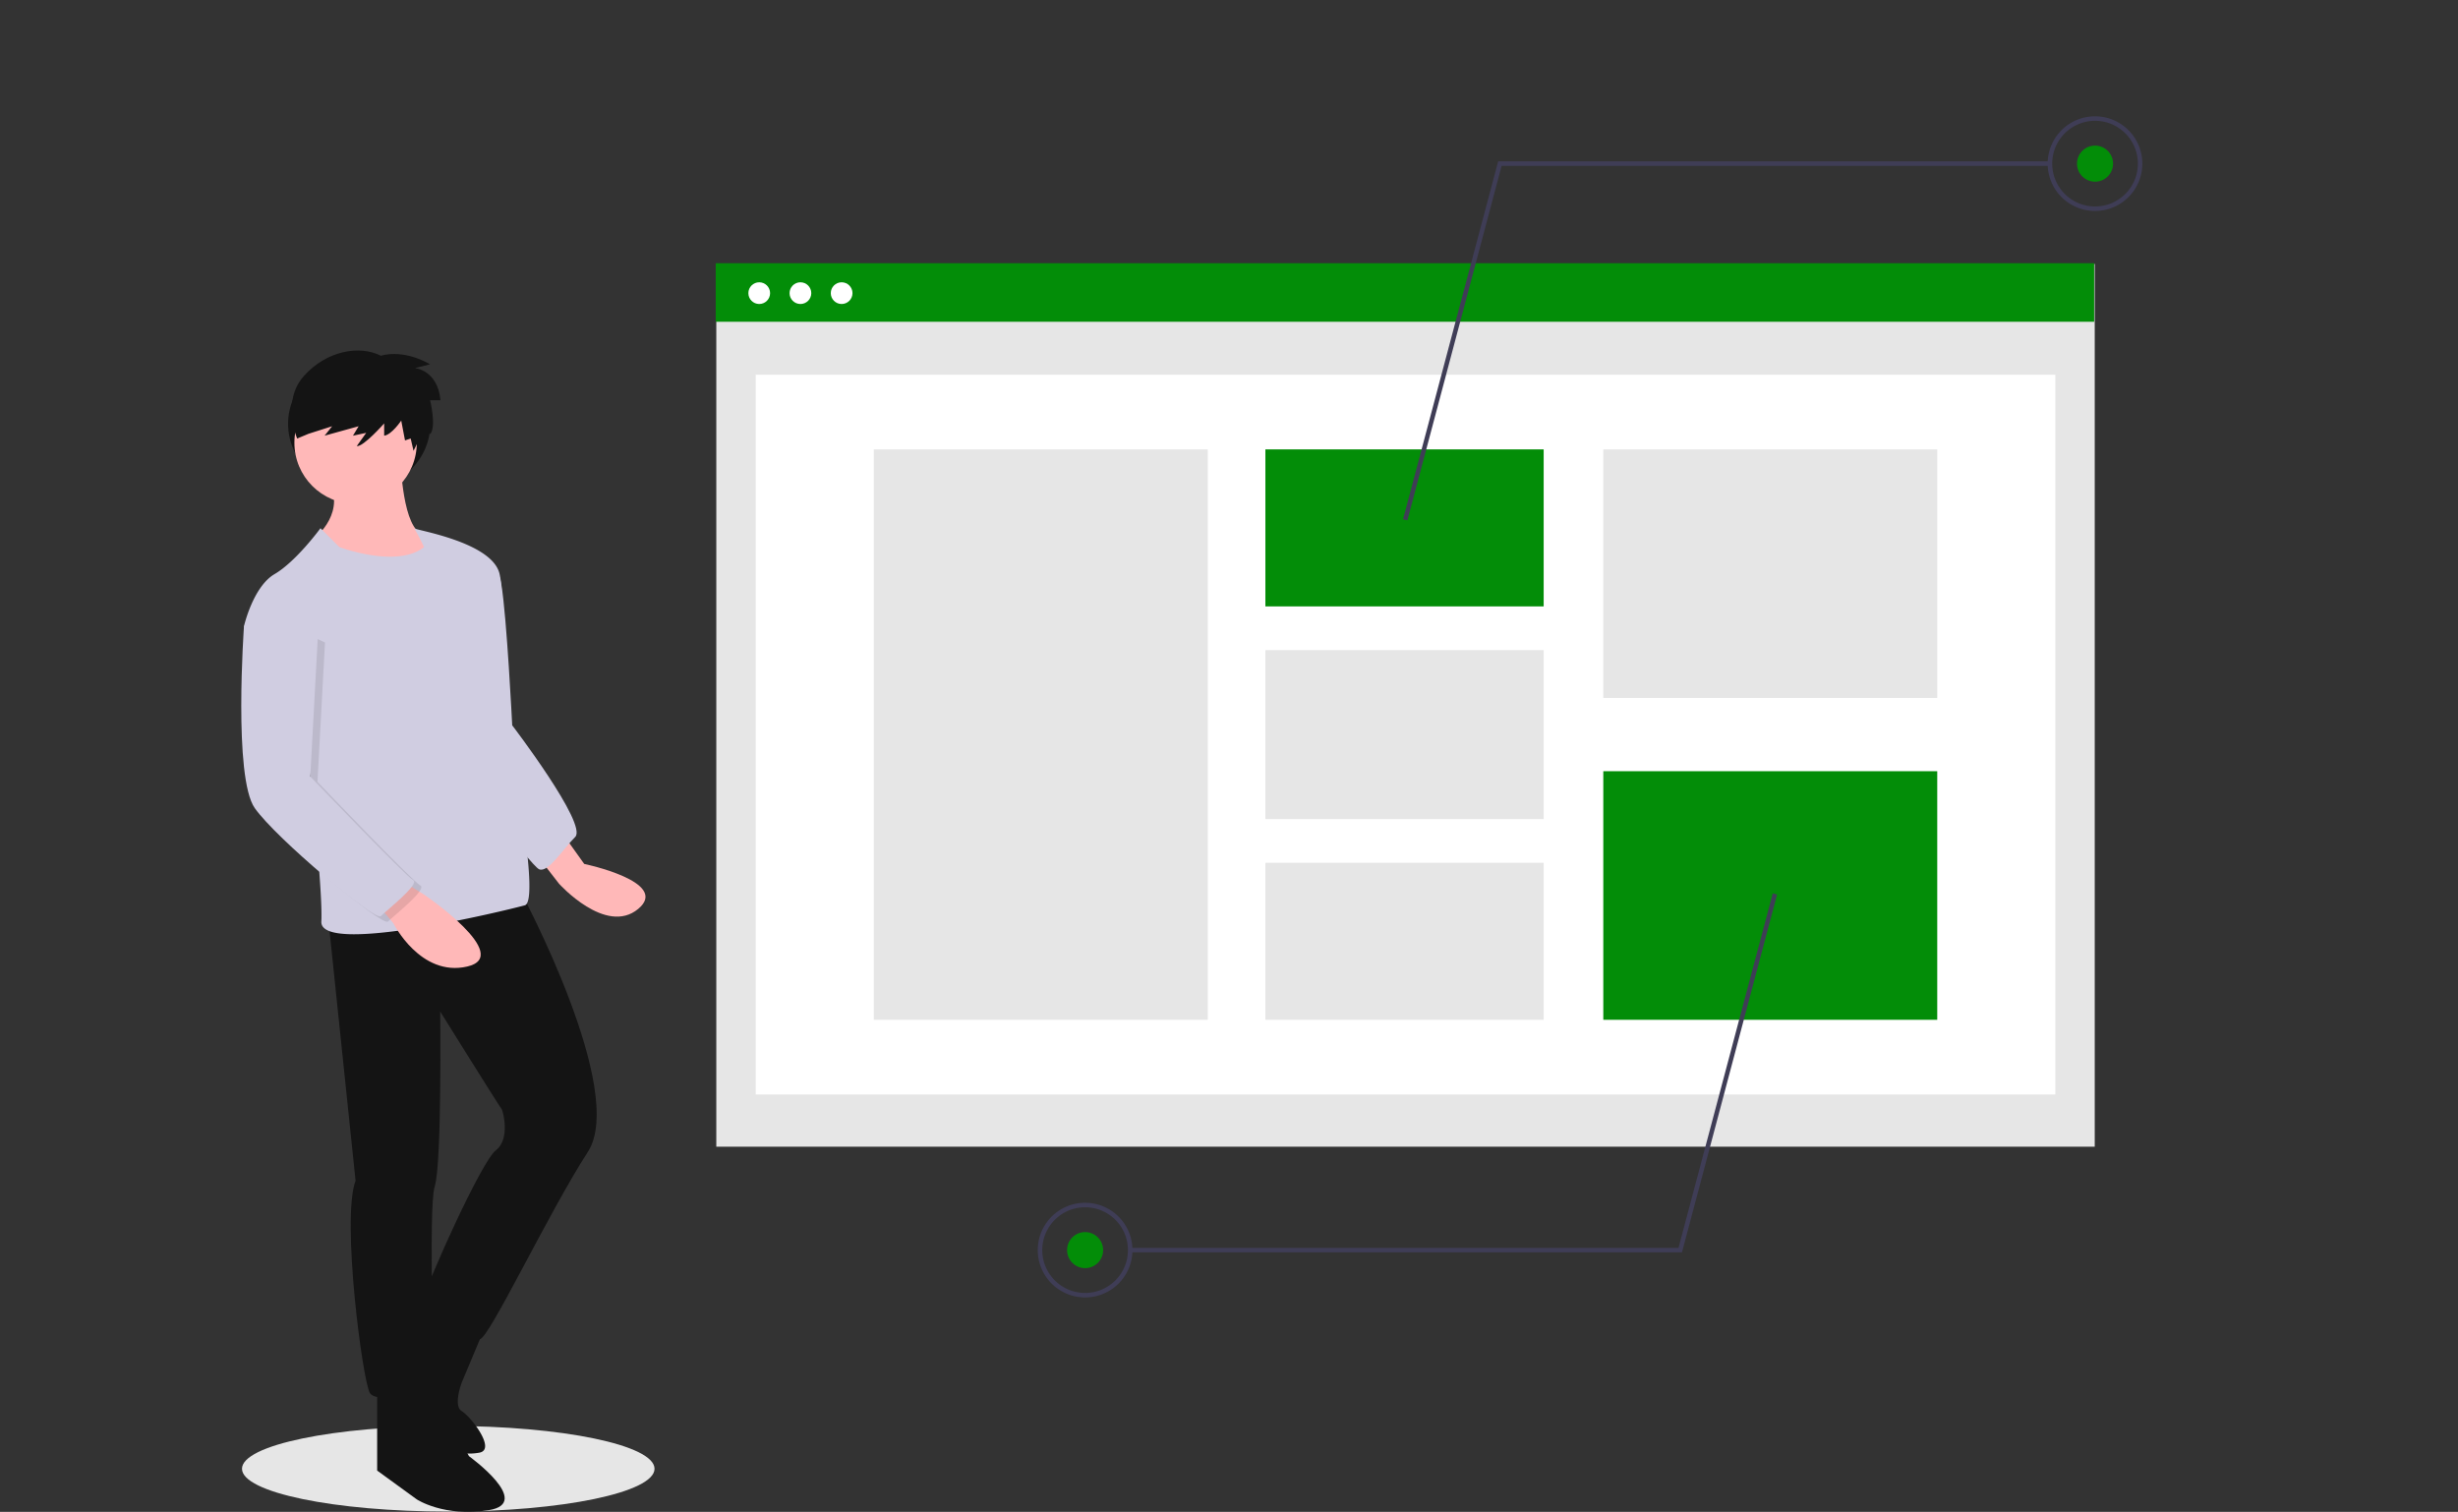 <svg xmlns="http://www.w3.org/2000/svg" width="317" height="195" viewBox="0 0 317 195">
  <rect x="0" y="0" width="317" height="195" fill="#333333" stroke="none"/>
  <g id="Group_215" data-name="Group 215" transform="translate(-1350 -1458)">
    <g id="social_design_notes_8dmv" data-name="social design_notes_8dmv" transform="translate(1381.116 1473)">
      <ellipse id="Ellipse_112" data-name="Ellipse 112" cx="26.602" cy="5.524" rx="26.602" ry="5.524" transform="translate(0.092 168.916)" fill="#e6e6e6"/>
      <ellipse id="Ellipse_113" data-name="Ellipse 113" cx="9.171" cy="8.591" rx="9.171" ry="8.591" transform="translate(6.037 31.072)" fill="#141414"/>
      <path id="Path_1220" data-name="Path 1220" d="M296.826,461.514l2.322,3.25s11.144,2.322,6.965,5.8-10.216-3.25-10.216-3.25l-3.251-4.179Z" transform="translate(-254.918 -368.335)" fill="#ffb8b8"/>
      <path id="Path_1221" data-name="Path 1221" d="M257.36,327.81s3.018,0,3.715,4.179,1.393,18.11,1.393,18.11,9.751,12.77,8.126,14.395-3.482,4.643-4.643,4.179-11.144-14.163-11.144-14.163Z" transform="translate(-227.525 -271.547)" fill="#d0cde1"/>
      <path id="Path_1222" data-name="Path 1222" d="M200.592,284.923s.232,9.055,3.018,9.519,1.857,3.483,1.857,3.483-9.055,5.34-15.091,0l-1.161-2.786s4.179-3.018,2.322-7.2Z" transform="translate(-180.044 -240.501)" fill="#ffb8b8"/>
      <path id="Path_1223" data-name="Path 1223" d="M221.627,486.741s13.7,25.539,8.59,33.433-12.77,24.147-13.931,24.147-7.662-3.25-7.2-5.34,7.43-17.645,9.287-19.039.929-5.108.7-5.34-7.894-12.538-7.894-12.538.232,19.5-.7,22.521.232,24.611-.929,25.539-6.5,2.554-7.43,1.161-3.715-22.521-1.857-27.4l-3.483-33.434Z" transform="translate(-185.523 -386.596)" fill="#141414"/>
      <path id="Path_1224" data-name="Path 1224" d="M225.525,711.263l5.8,10.68s8.358,6.037,2.554,6.965-9.287-1.393-9.287-1.393l-5.108-3.715V713.12Z" transform="translate(-201.959 -549.127)" fill="#141414"/>
      <path id="Path_1225" data-name="Path 1225" d="M235.245,678.76l-3.018,7.2s-1.161,3.018,0,3.715,4.411,4.876,2.322,5.34a6.81,6.81,0,0,1-1.276.127,12.9,12.9,0,0,1-9.379-3.817l-1.882-1.882s6.448-14.847,6.358-14.737S235.245,678.76,235.245,678.76Z" transform="translate(-203.785 -522.661)" fill="#141414"/>
      <circle id="Ellipse_114" data-name="Ellipse 114" cx="7.894" cy="7.894" r="7.894" transform="translate(6.85 34.206)" fill="#ffb8b8"/>
      <path id="Path_1226" data-name="Path 1226" d="M167.129,316.419l2.438,2.438s7.43,2.786,10.912,0a23.377,23.377,0,0,0-1.277-2.438c0,.232,10.1,1.741,11.028,5.921s-.7,11.377-.7,11.377,6.5,30.647,3.947,31.344-26.468,6.5-26.236,2.09-1.857-22.521-1.857-22.521l-8.126-15.556s1.161-5.108,3.947-6.733S167.129,316.419,167.129,316.419Z" transform="translate(-156.913 -263.291)" fill="#d0cde1"/>
      <path id="Path_1227" data-name="Path 1227" d="M221.9,480.855l3.018,1.857s11.609,7.894,5.572,9.287-9.519-5.572-9.519-5.572l-2.322-2.786Z" transform="translate(-201.35 -382.335)" fill="#ffb8b8"/>
      <path id="Path_1228" data-name="Path 1228" d="M161.8,357.241l-2.09,2.09s-1.393,19.5,1.393,23.45,15.556,14.627,16.252,13.931,5.108-4.179,4.179-4.643S168.26,378.7,168.26,378.7l.971-17.978Z" transform="translate(-158.434 -292.852)" opacity="0.1"/>
      <path id="Path_1229" data-name="Path 1229" d="M158.438,354.719l-2.09,2.09s-1.393,19.5,1.393,23.45,15.556,14.627,16.252,13.931,5.108-4.179,4.179-4.644S164.9,376.179,164.9,376.179l.971-17.978Z" transform="translate(-156 -291.026)" fill="#d0cde1"/>
      <path id="Path_1230" data-name="Path 1230" d="M191.052,234.128s2.683-.976,6.343,1.1l-1.952.488s2.927.244,3.293,4.147h-1.342s.854,3.415,0,4.391l-.549-1.037-1.586,3.171-.366-1.586-.732.244-.488-2.561s-1.22,1.83-2.2,1.952v-1.586s-2.683,3.049-3.537,2.927l1.22-1.708-1.708.366.732-1.22-4.391,1.22.976-1.22-3.049.976-1.464.61s-2.074-4.757.854-8.05S188.308,232.726,191.052,234.128Z" transform="translate(-173.044 -203.241)" fill="#141414"/>
      <rect id="Rectangle_280" data-name="Rectangle 280" width="177.772" height="113.853" transform="translate(61.263 19.049)" fill="#e6e6e6"/>
      <rect id="Rectangle_281" data-name="Rectangle 281" width="167.605" height="92.838" transform="translate(66.347 33.329)" fill="#fff"/>
      <rect id="Rectangle_282" data-name="Rectangle 282" width="177.772" height="7.552" transform="translate(61.187 18.948)" fill="#038d08"/>
      <circle id="Ellipse_115" data-name="Ellipse 115" cx="1.4" cy="1.4" r="1.4" transform="translate(65.4 21.41)" fill="#fff"/>
      <circle id="Ellipse_116" data-name="Ellipse 116" cx="1.4" cy="1.4" r="1.4" transform="translate(70.713 21.41)" fill="#fff"/>
      <circle id="Ellipse_117" data-name="Ellipse 117" cx="1.4" cy="1.4" r="1.4" transform="translate(76.027 21.41)" fill="#fff"/>
      <rect id="Rectangle_283" data-name="Rectangle 283" width="43.067" height="73.572" transform="translate(81.576 42.962)" fill="#e6e6e6"/>
      <rect id="Rectangle_284" data-name="Rectangle 284" width="35.889" height="20.252" transform="translate(132.077 42.962)" fill="#038d08"/>
      <rect id="Rectangle_285" data-name="Rectangle 285" width="35.889" height="21.79" transform="translate(132.077 68.853)" fill="#e6e6e6"/>
      <rect id="Rectangle_286" data-name="Rectangle 286" width="35.889" height="20.252" transform="translate(132.077 96.282)" fill="#e6e6e6"/>
      <rect id="Rectangle_287" data-name="Rectangle 287" width="43.067" height="32.062" transform="translate(175.656 42.962)" fill="#e6e6e6"/>
      <rect id="Rectangle_288" data-name="Rectangle 288" width="43.067" height="32.062" transform="translate(175.656 84.471)" fill="#038d08"/>
      <path id="Path_1231" data-name="Path 1231" d="M543.217,67.361l-.562-.149L554.923,21.06h71.162v.581H555.37Z" transform="translate(-392.826 -15.245)" fill="#3f3d56"/>
      <path id="Path_1232" data-name="Path 1232" d="M1005.881,136.245a6.105,6.105,0,1,1,6.1-6.105A6.106,6.106,0,0,1,1005.881,136.245Zm0-11.629a5.524,5.524,0,1,0,5.524,5.524,5.524,5.524,0,0,0-5.524-5.524Z" transform="translate(-766.806 -124.034)" fill="#3f3d56"/>
      <circle id="Ellipse_118" data-name="Ellipse 118" cx="2.326" cy="2.326" r="2.326" transform="translate(236.748 3.78)" fill="#038d08"/>
      <path id="Path_1233" data-name="Path 1233" d="M486.37,409.311H415.208v-.581h70.715l12.153-45.72.562.149Z" transform="translate(-300.568 -262.782)" fill="#3f3d56"/>
      <path id="Path_1234" data-name="Path 1234" d="M534.142,643.785a6.105,6.105,0,1,1,6.105-6.105,6.105,6.105,0,0,1-6.105,6.105Zm0-11.629a5.524,5.524,0,1,0,5.524,5.524,5.524,5.524,0,0,0-5.524-5.524Z" transform="translate(-425.316 -491.441)" fill="#3f3d56"/>
      <circle id="Ellipse_119" data-name="Ellipse 119" cx="2.326" cy="2.326" r="2.326" transform="translate(106.5 143.913)" fill="#038d08"/>
    </g>
    <rect id="Rectangle_352" data-name="Rectangle 352" width="317" height="195" transform="translate(1350 1458)" fill="none"/>
  </g>
</svg>
